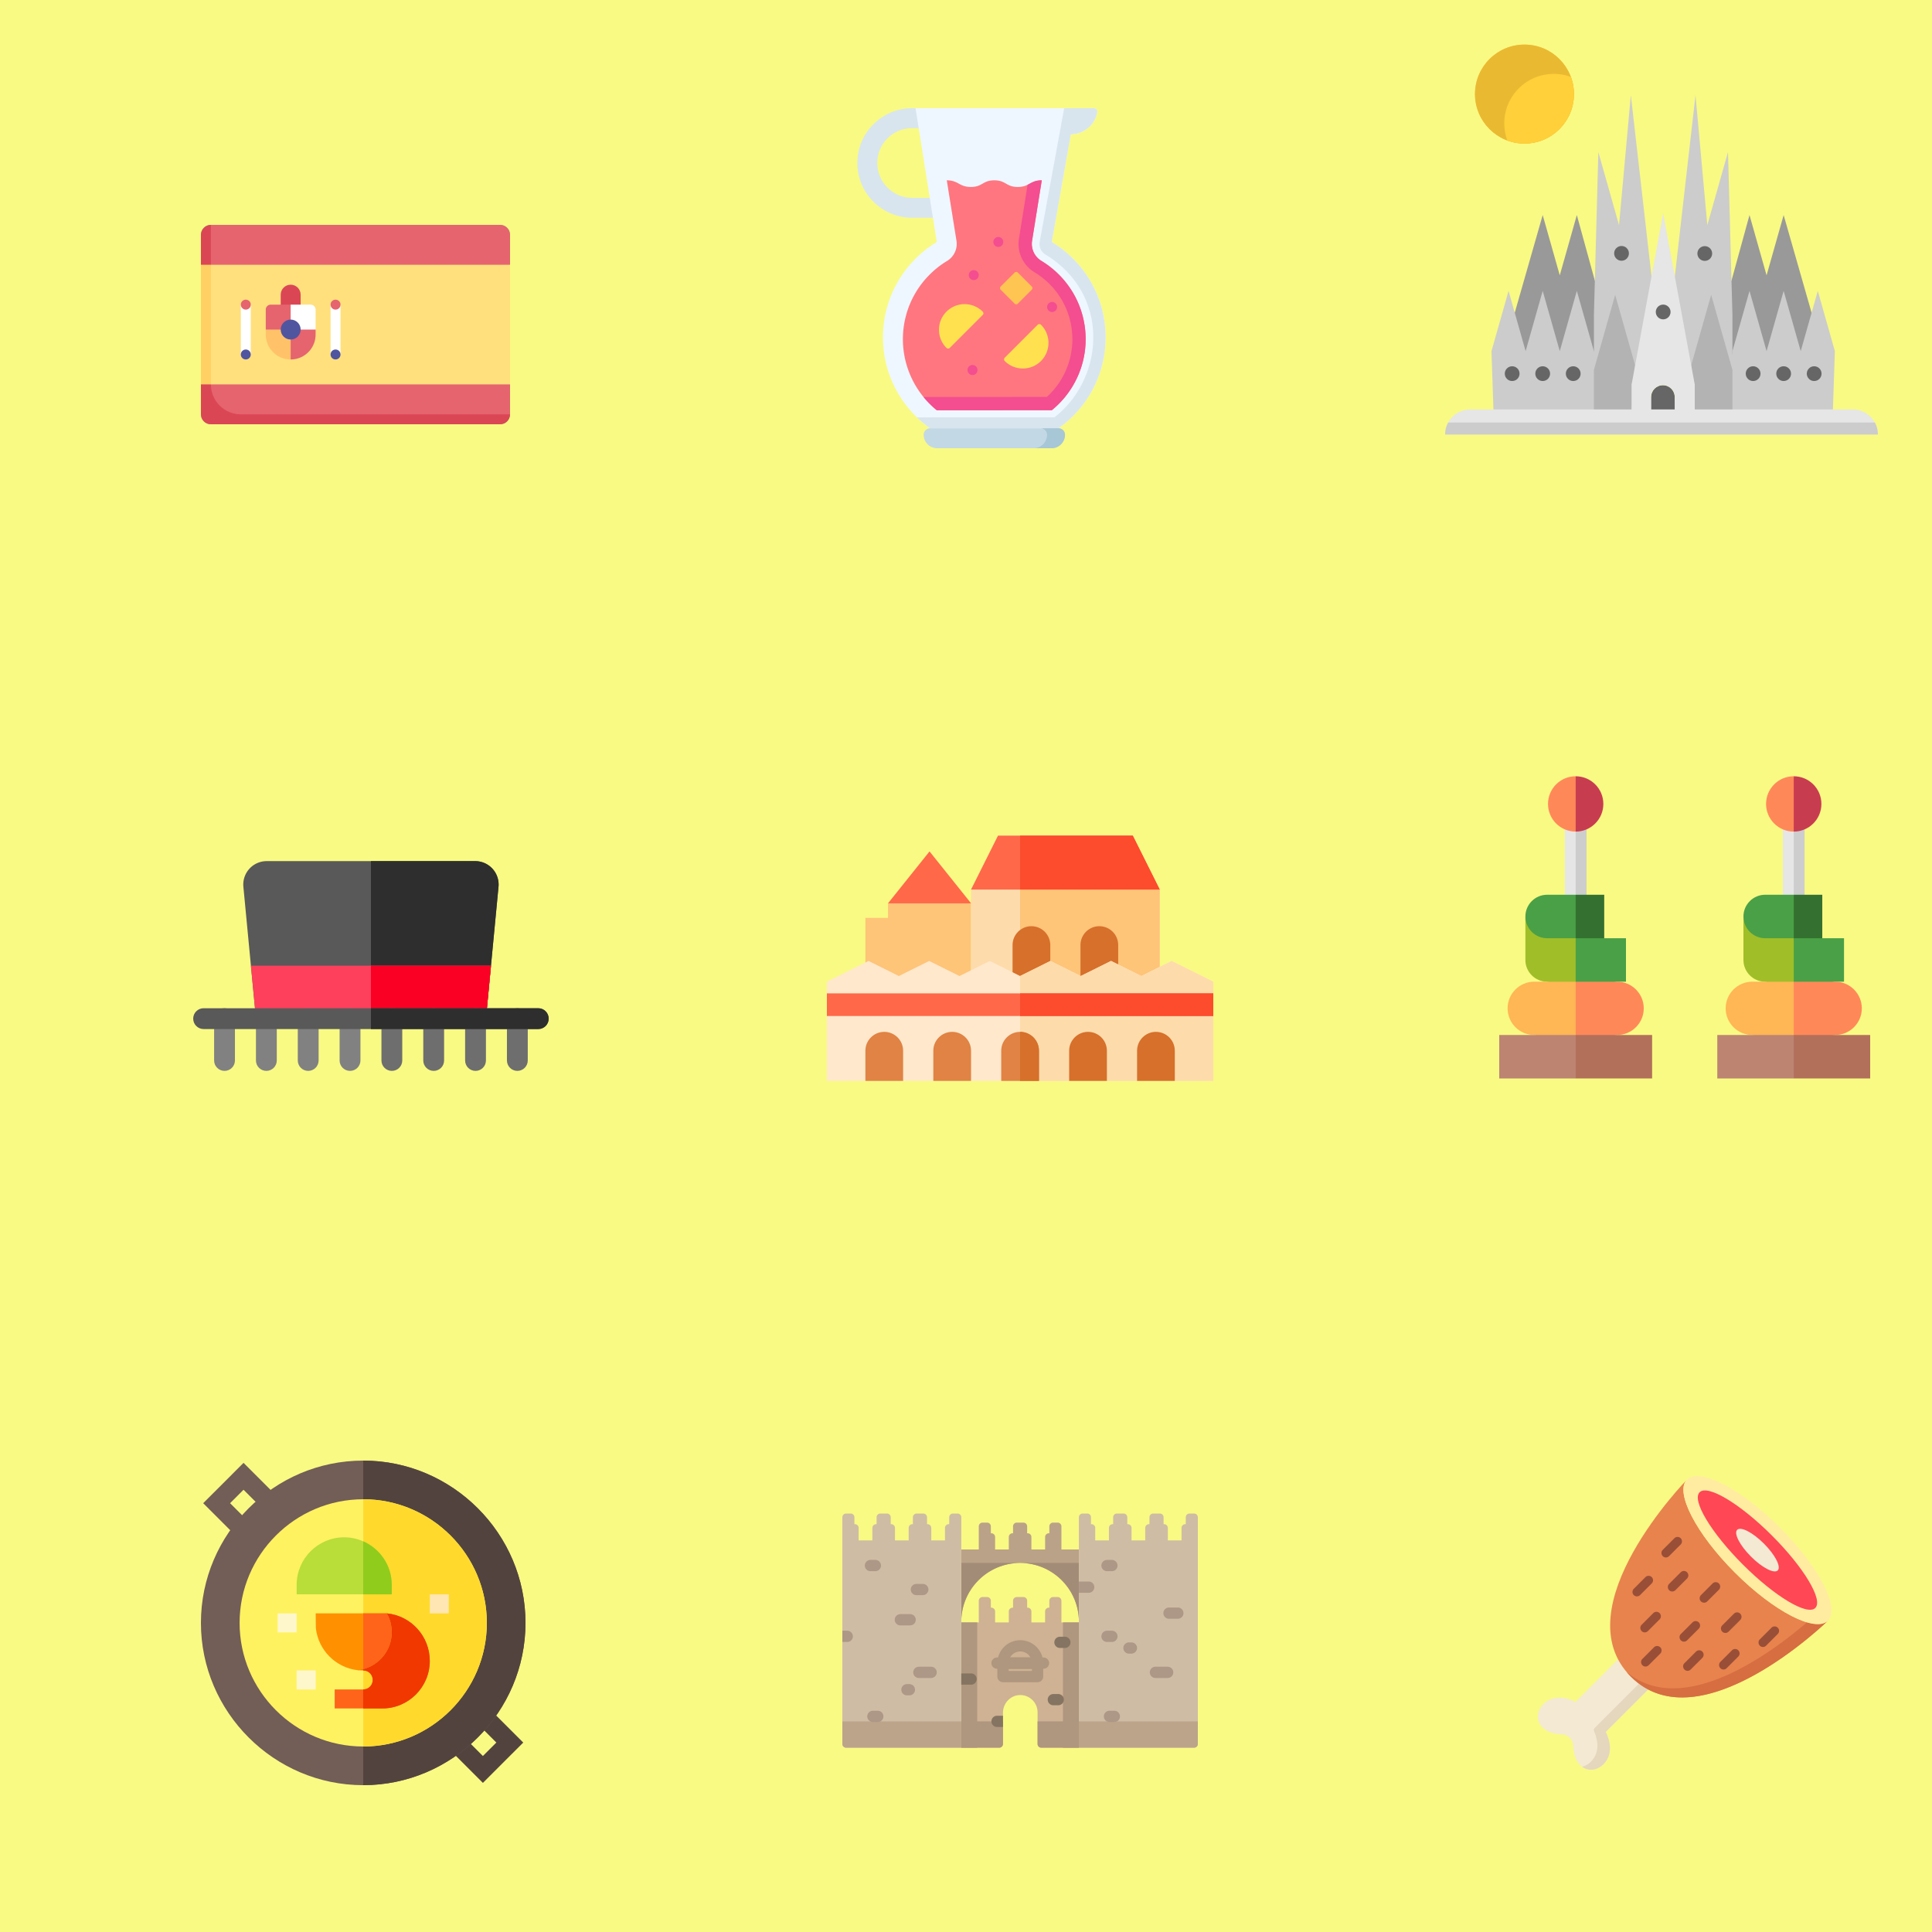 <svg version="1.1"
      xmlns="http://www.w3.org/2000/svg"
      xmlns:xlink="http://www.w3.org/1999/xlink"  id="snapshot-62871" width="250" height="250" viewBox="0 0 250 250"><desc>This image was made on Patterninja.com</desc><defs>
<!-- image 54116 -->
<g id="transformed-54116" data-image="54116" transform="translate(26, 22) rotate(0, 20, 20)"><g><svg version="1.1" width="40px" height="40px" viewBox="0 0 40 40"><g id="original-54116"><svg xmlns="http://www.w3.org/2000/svg" viewBox="0 0 512 512" xmlns:xlink="http://www.w3.org/1999/xlink" version="1.1" preserveAspectRatio="xMidYMid meet">
  <path d="M495.484 90.839H16.516L7.817 101v294.151c0 9.122 7.395 16.516 16.516 16.516H502l10-7.021v-297.29c0-9.123-7.395-16.517-16.516-16.517z" fill="rgba(149, 204, 129, 1)" stroke="none"/>
  <path d="M16.516 355.097V90.839C7.395 90.839 0 98.233 0 107.355v297.29c0 9.122 7.395 16.516 16.516 16.516h478.968c9.121 0 16.516-7.395 16.516-16.516H66.065c-27.365 0-49.549-22.183-49.549-49.548z" fill="rgba(125, 189, 128, 1)" stroke="none"/>
  <path d="M440.141 252.473L264.588 145.614a16.515 16.515 0 0 0-17.175 0L71.859 252.473c-2.643 1.609-2.643 5.446 0 7.054l175.553 106.859a16.515 16.515 0 0 0 17.175 0L440.14 259.527c2.644-1.609 2.644-5.445.001-7.054z" fill="rgba(255, 224, 125, 1)" stroke="none"/>
  <path d="M256 189.936c-24.565 0-45.998 13.407-57.382 33.302l-6.616 16.302a66.202 66.202 0 0 0-2.067 16.459c0 36.486 29.578 66.064 66.064 66.064 29.834 0 55.05-19.776 63.252-46.935l2.792-17.509c.013-.539.02-1.079.02-1.62.001-36.485-29.577-66.063-66.063-66.063z" fill="rgba(80, 85, 160, 1)" stroke="none"/>
  <path d="M192.002 239.541c45.894.372 89.785 12.681 127.25 35.589a65.88 65.88 0 0 0 2.792-17.509c-36.905-21.207-79.232-33.007-123.427-34.382a65.78 65.78 0 0 0-6.615 16.302z" fill="rgba(255, 255, 255, 1)" stroke="none"/>
</svg>
</g></svg></g></g>
<!-- /image 54116 -->

<!-- image 25432 -->
<g id="transformed-25432" data-image="25432" transform="translate(26, 22) rotate(0, 20, 20)"><g><svg version="1.1" width="40px" height="40px" viewBox="0 0 40 40"><g id="original-25432"><svg xmlns="http://www.w3.org/2000/svg" viewBox="0 0 512 512" xmlns:xlink="http://www.w3.org/1999/xlink" version="1.1" preserveAspectRatio="xMidYMid meet">
  <path d="M495.484 90.839H16.516l-8.849 16.516v291.129c0 9.122 7.395 16.516 16.516 16.516h471.301L512 404.645v-49.548L497 337V171l15-14.097v-49.548c0-9.122-7.395-16.516-16.516-16.516z" fill="rgba(229, 100, 110, 1)" stroke="none"/>
  <path d="M16.516 355.097V90.839C7.395 90.839 0 98.233 0 107.355v49.548L7.5 168.5V342L0 355.097v49.548c0 9.122 7.395 16.516 16.516 16.516h478.968c9.121 0 16.516-7.395 16.516-16.516H66.065c-27.365 0-49.549-22.183-49.549-49.548z" fill="rgba(219, 70, 85, 1)" stroke="none"/>
  <path d="M512 355.097H16.516L8.5 339.5V177l8.016-20.097H512z" fill="rgba(255, 224, 125, 1)" stroke="none"/>
  <path d="M148.645 189.935c-9.121 0-16.516 7.394-16.516 16.516v24.774h33.032v-24.774c0-9.121-7.394-16.516-16.516-16.516z" fill="rgba(219, 70, 85, 1)" stroke="none"/>
  <path d="M148.645 313.806l-41.29-49.548v-33.032a8.258 8.258 0 0 1 8.258-8.258h33.032l41.29 41.29v8.258c0 22.804-18.486 41.29-41.29 41.29z" fill="rgba(229, 100, 110, 1)" stroke="none"/>
  <path d="M66.065 222.968h16.516v82.581H66.065z" fill="rgba(255, 255, 255, 1)" stroke="none"/>
  <path d="M0 156.903h16.516v198.194H0z" fill="rgba(255, 208, 100, 1)" stroke="none"/>
  <circle cx="74.323" cy="222.968" r="8.258" fill="rgba(229, 100, 110, 1)" stroke="none"/>
  <circle cx="74.323" cy="305.548" r="8.258" fill="rgba(80, 85, 160, 1)" stroke="none"/>
  <path d="M214.71 222.968h16.516v82.581H214.71z" fill="rgba(255, 255, 255, 1)" stroke="none"/>
  <circle cx="222.968" cy="222.968" r="8.258" fill="rgba(229, 100, 110, 1)" stroke="none"/>
  <circle cx="222.968" cy="305.548" r="8.258" fill="rgba(80, 85, 160, 1)" stroke="none"/>
  <path d="M181.677 222.968h-33.032v41.29h41.29v-33.032a8.258 8.258 0 0 0-8.258-8.258z" fill="rgba(255, 255, 255, 1)" stroke="none"/>
  <path d="M107.355 264.258v8.258c0 22.804 18.486 41.29 41.29 41.29v-49.548z" fill="rgba(255, 194, 105, 1)" stroke="none"/>
  <circle cx="148.645" cy="264.258" r="16.516" fill="rgba(80, 85, 160, 1)" stroke="none"/>
</svg>
</g></svg></g></g>
<!-- /image 25432 -->

<!-- image 08574 -->
<g id="transformed-08574" data-image="08574" transform="translate(187, 3) rotate(0, 28, 28)"><g><svg version="1.1" width="56px" height="56px" viewBox="0 0 56 56"><g id="original-08574"><svg xmlns="http://www.w3.org/2000/svg" viewBox="0 0 439.48 439.48" xmlns:xlink="http://www.w3.org/1999/xlink" version="1.1" preserveAspectRatio="xMidYMid meet">
  <path d="M152.029 261.409l39.39 22.801 28.667 74-52.667 28-50-13.334-24.667-4-36.666-51.333 14.603-23.483 28.38-99.21 17.34 61.199 17.33-61.199z" fill="rgba(153, 153, 153, 1)" stroke="none"/>
  <path d="M343.759 194.85l28.39 99.219 11.937 38.98-57.657 22.494-50.343 2.667-21.334-66.667 36.047-30.134 18.29-66.559 17.34 61.199z" fill="rgba(153, 153, 153, 1)" stroke="none"/>
  <path d="M290.799 261.409l-3.55-130.51-21 74.161-12-132-21 184.059h-.01l-14.594 37.861-9.066-37.861-21-184.059-12 132-21-74.161-3.55 130.51-.95 34.73v55.91l21.007 28.161 49.272-29.116 34.728 27.782 35.663-26.827v-55.91z" fill="rgba(204, 204, 204, 1)" stroke="none"/>
  <path d="M378.439 271.85l-6.29 22.219-11.05 38.98-17.34-61.199-17.33 61.199-17.34-61.199-17.34 61.199v2.944l-66.997 56.217-73.673-59.161-17.34-61.199-17.33 61.199-17.34-61.199-17.34 61.199-11.04-38.989-6.29-22.21-17.34 61.199 2.03 60.591h344.66l2.02-60.591z" fill="rgba(204, 204, 204, 1)" stroke="none"/>
  <path d="M233.159 379.639v14h-24v-14c0-6.63 5.37-12 12-12s12 5.37 12 12z" fill="rgba(102, 102, 102, 1)" stroke="none"/>
  <path d="M192.939 347.44l-3.61 46.199h-38.25v-41.59l21.59-76.2z" fill="rgba(179, 179, 179, 1)" stroke="none"/>
  <path d="M291.749 352.049v41.59h-38.25l-3.61-46.199 20.27-71.591z" fill="rgba(179, 179, 179, 1)" stroke="none"/>
  <path d="M253.499 367.049v26.59h-20.34v-14c0-6.63-5.37-12-12-12s-12 5.37-12 12v14h-19.83v-26.59l3.61-19.61 16.64-90.32 11.83-64.22 11.83 64.22 16.65 90.32 3.61 19.61z" fill="rgba(230, 230, 230, 1)" stroke="none"/>
  <path d="M80.569 21.75c27.75 0 50.24 22.49 50.24 50.24s-22.49 50.25-50.24 50.25-50.25-22.5-50.25-50.25 22.5-50.24 50.25-50.24z" fill="rgba(255, 208, 57, 1)" stroke="none"/>
  <circle cx="263.669" cy="233.899" r="7.5" fill="rgba(102, 102, 102, 1)" stroke="none"/>
  <circle cx="179.129" cy="233.75" r="7.5" fill="rgba(102, 102, 102, 1)" stroke="none"/>
  <circle cx="68.069" cy="355.899" r="7.5" fill="rgba(102, 102, 102, 1)" stroke="none"/>
  <circle cx="99.069" cy="355.899" r="7.5" fill="rgba(102, 102, 102, 1)" stroke="none"/>
  <circle cx="130.069" cy="355.899" r="7.5" fill="rgba(102, 102, 102, 1)" stroke="none"/>
  <circle cx="312.759" cy="355.899" r="7.5" fill="rgba(102, 102, 102, 1)" stroke="none"/>
  <circle cx="343.759" cy="355.899" r="7.5" fill="rgba(102, 102, 102, 1)" stroke="none"/>
  <circle cx="374.759" cy="355.899" r="7.5" fill="rgba(102, 102, 102, 1)" stroke="none"/>
  <circle cx="221.414" cy="293.27" r="7.5" fill="rgba(102, 102, 102, 1)" stroke="none"/>
  <path d="M80.566 21.74c27.75 0 50.24 22.5 50.24 50.25s-22.49 50.25-50.24 50.25-50.25-22.5-50.25-50.25 22.5-50.25 50.25-50.25z" fill="rgba(234, 185, 50, 1)" stroke="none"/>
  <path d="M130.806 71.99c0 27.75-22.49 50.25-50.24 50.25-6.12 0-11.98-1.09-17.4-3.1a49.928 49.928 0 0 1-3.1-17.4c0-27.75 22.49-50.25 50.25-50.25 6.11 0 11.97 1.09 17.39 3.09a50.003 50.003 0 0 1 3.1 17.41z" fill="rgba(255, 208, 57, 1)" stroke="none"/>
  <g>
    <path d="M439.48 417.74H0c0-4.43 1.13-8.59 3.12-12.22 1.17-2.14 2.64-4.09 4.35-5.8a25.39 25.39 0 0 1 18.03-7.47h388.48c9.65 0 18.05 5.36 22.38 13.27a25.33 25.33 0 0 1 3.12 12.22z" fill="rgba(230, 230, 230, 1)" stroke="none"/>
    <path d="M439.48 417.74H0c0-4.43 1.13-8.59 3.12-12.22h433.24a25.33 25.33 0 0 1 3.12 12.22z" fill="rgba(204, 204, 204, 1)" stroke="none"/>
  </g>
</svg>
</g></svg></g></g>
<!-- /image 08574 -->

<!-- image 12063 -->
<g id="transformed-12063" data-image="12063" transform="translate(25, 102) rotate(0, 23, 23)"><g><svg version="1.1" width="46px" height="46px" viewBox="0 0 46 46"><g id="original-12063"><svg xmlns="http://www.w3.org/2000/svg" viewBox="0 0 512 512" xmlns:xlink="http://www.w3.org/1999/xlink" version="1.1" preserveAspectRatio="xMidYMid meet">
  <path d="M406.625 345.813h-301.25c-7.732 0-14.198-5.877-14.932-13.575L72.275 141.875a33.8 33.8 0 0 1 8.62-25.896 33.797 33.797 0 0 1 24.96-11.042h300.288a33.803 33.803 0 0 1 24.961 11.041 33.8 33.8 0 0 1 8.62 25.896l-18.167 190.362c-.735 7.699-7.2 13.577-14.932 13.577z" fill="rgba(89, 89, 89, 1)" stroke="none"/>
  <path d="M406.144 104.938H256v240.875h150.625c7.732 0 14.197-5.877 14.933-13.575l18.167-190.362a33.805 33.805 0 0 0-8.62-25.896 33.8 33.8 0 0 0-24.961-11.042z" fill="rgba(46, 46, 46, 1)" stroke="none"/>
  <path d="M83.125 255.563l7.318 76.675c.734 7.697 7.2 13.575 14.932 13.575h301.25c7.732 0 14.197-5.877 14.933-13.575l7.317-76.675z" fill="rgba(255, 64, 92, 1)" stroke="none"/>
  <path d="M256 345.813h150.625c7.732 0 14.197-5.877 14.933-13.575l7.317-76.675H256z" fill="rgba(249, 0, 36, 1)" stroke="none"/>
  <path d="M45.125 407.063c-8.284 0-15-6.716-15-15v-60.25c0-8.284 6.716-15 15-15s15 6.716 15 15v60.25c0 8.284-6.716 15-15 15z" fill="rgba(129, 129, 129, 1)" stroke="none"/>
  <path d="M466.875 407.063c-8.284 0-15-6.716-15-15v-60.25c0-8.284 6.716-15 15-15s15 6.716 15 15v60.25c0 8.284-6.716 15-15 15z" fill="rgba(110, 110, 110, 1)" stroke="none"/>
  <path d="M105.375 407.063c-8.284 0-15-6.716-15-15v-60.25c0-8.284 6.716-15 15-15s15 6.716 15 15v60.25c0 8.284-6.716 15-15 15z" fill="rgba(129, 129, 129, 1)" stroke="none"/>
  <path d="M165.625 407.063c-8.284 0-15-6.716-15-15v-60.25c0-8.284 6.716-15 15-15s15 6.716 15 15v60.25c0 8.284-6.716 15-15 15z" fill="rgba(129, 129, 129, 1)" stroke="none"/>
  <path d="M225.875 407.063c-8.284 0-15-6.716-15-15v-60.25c0-8.284 6.716-15 15-15s15 6.716 15 15v60.25c0 8.284-6.716 15-15 15z" fill="rgba(129, 129, 129, 1)" stroke="none"/>
  <path d="M286.125 407.063c-8.284 0-15-6.716-15-15v-60.25c0-8.284 6.716-15 15-15s15 6.716 15 15v60.25c0 8.284-6.716 15-15 15z" fill="rgba(110, 110, 110, 1)" stroke="none"/>
  <path d="M346.375 407.063c-8.284 0-15-6.716-15-15v-60.25c0-8.284 6.716-15 15-15s15 6.716 15 15v60.25c0 8.284-6.716 15-15 15z" fill="rgba(110, 110, 110, 1)" stroke="none"/>
  <path d="M406.625 407.063c-8.284 0-15-6.716-15-15v-60.25c0-8.284 6.716-15 15-15s15 6.716 15 15v60.25c0 8.284-6.716 15-15 15z" fill="rgba(110, 110, 110, 1)" stroke="none"/>
  <path d="M497 346.813H15c-8.284 0-15-6.716-15-15s6.716-15 15-15h482c8.284 0 15 6.716 15 15s-6.716 15-15 15z" fill="rgba(89, 89, 89, 1)" stroke="none"/>
  <path d="M497 316.813H256v30h241c8.284 0 15-6.716 15-15 0-8.285-6.716-15-15-15z" fill="rgba(46, 46, 46, 1)" stroke="none"/>
</svg>
</g></svg></g></g>
<!-- /image 12063 -->

<!-- image 61070 -->
<g id="transformed-61070" data-image="61070" transform="translate(194, 96) rotate(0, 24, 24)"><g><svg version="1.1" width="48px" height="48px" viewBox="0 0 48 48"><g id="original-61070"><svg xmlns="http://www.w3.org/2000/svg" viewBox="0 0 512 512" xmlns:xlink="http://www.w3.org/1999/xlink" version="1.1" preserveAspectRatio="xMidYMid meet">
  <path d="M90.513 115.638v105.958h15l10-48-10-57.958z" fill="rgba(230, 230, 230, 1)" stroke="none"/>
  <path d="M105.513 115.638h15v105.958h-15z" fill="rgba(205, 205, 205, 1)" stroke="none"/>
  <path d="M66.101 210.993c-16.568 0-30 13.432-30 30 0 5.856.608 18.233 1 30l68.413 6.345 10-36.345-10-30z" fill="rgba(74, 160, 70, 1)" stroke="none"/>
  <path d="M144.927 210.993h-39.413v66.345l39.413 3.655z" fill="rgba(52, 113, 49, 1)" stroke="none"/>
  <path d="M66.101 270.993c-16.568 0-30-13.432-30-30v60c0 16.568 13.432 30 30 30l39.413 10 10-35-10-35z" fill="rgba(160, 190, 40, 1)" stroke="none"/>
  <path d="M105.514 270.993v70l57.191-10h12.222v-60z" fill="rgba(74, 160, 70, 1)" stroke="none"/>
  <path d="M105.514 123.831c-21.093 0-38.192-17.099-38.192-38.192s17.099-38.192 38.192-38.192l10 38.192z" fill="rgba(255, 136, 89, 1)" stroke="none"/>
  <path d="M105.514 47.446c21.093 0 38.192 17.099 38.192 38.192s-17.099 38.192-38.192 38.192z" fill="rgba(200, 60, 80, 1)" stroke="none"/>
  <g>
    <path d="M48.323 330.993c-20.313 0-36.78 16.467-36.78 36.78 0 20.313 16.467 36.78 36.78 36.78l57.191 10 10-48.958-10-34.603H48.323z" fill="rgba(255, 182, 85, 1)" stroke="none"/>
    <path d="M162.705 330.993h-57.191v83.561l57.191-10c20.313 0 36.781-16.467 36.781-36.78-.001-20.314-16.468-36.781-36.781-36.781z" fill="rgba(255, 136, 89, 1)" stroke="none"/>
  </g>
  <g>
    <path d="M0 404.554v60h105.514l10-28.413-10-31.587z" fill="rgba(189, 132, 114, 1)" stroke="none"/>
    <path d="M105.514 404.554h105.514v60H105.514z" fill="rgba(178, 112, 91, 1)" stroke="none"/>
  </g>
  <g>
    <path d="M391.486 115.638v105.958h15l10-48-10-57.958z" fill="rgba(230, 230, 230, 1)" stroke="none"/>
    <path d="M406.486 115.638h15v105.958h-15z" fill="rgba(205, 205, 205, 1)" stroke="none"/>
    <path d="M367.074 210.993c-16.568 0-30 13.432-30 30 0 5.856.608 18.233 1 30l68.413 6.345 10-36.345-10-30z" fill="rgba(74, 160, 70, 1)" stroke="none"/>
    <path d="M445.899 210.993h-39.413v66.345l39.413 3.655z" fill="rgba(52, 113, 49, 1)" stroke="none"/>
    <path d="M367.073 270.993c-16.568 0-30-13.432-30-30v60c0 16.568 13.432 30 30 30l39.413 10 10-35-10-35z" fill="rgba(160, 190, 40, 1)" stroke="none"/>
    <path d="M406.486 270.993v70l57.191-10h12.222v-60z" fill="rgba(74, 160, 70, 1)" stroke="none"/>
    <path d="M406.486 123.831c-21.093 0-38.192-17.099-38.192-38.192s17.099-38.192 38.192-38.192l10 38.192z" fill="rgba(255, 136, 89, 1)" stroke="none"/>
    <path d="M406.486 47.446c21.093 0 38.192 17.099 38.192 38.192s-17.099 38.192-38.192 38.192z" fill="rgba(200, 60, 80, 1)" stroke="none"/>
    <g>
      <path d="M349.295 330.993c-20.313 0-36.78 16.467-36.78 36.78 0 20.313 16.467 36.78 36.78 36.78l57.191 10 10-48.958-10-34.603h-57.191z" fill="rgba(255, 182, 85, 1)" stroke="none"/>
      <path d="M463.677 330.993h-57.191v83.561l57.191-10c20.313 0 36.781-16.467 36.781-36.78 0-20.314-16.467-36.781-36.781-36.781z" fill="rgba(255, 136, 89, 1)" stroke="none"/>
    </g>
    <g>
      <path d="M300.973 404.554v60h105.513l10-28.413-10-31.587z" fill="rgba(189, 132, 114, 1)" stroke="none"/>
      <path d="M406.486 404.554H512v60H406.486z" fill="rgba(178, 112, 91, 1)" stroke="none"/>
    </g>
  </g>
</svg>
</g></svg></g></g>
<!-- /image 61070 -->

<!-- image 83911 -->
<g id="transformed-83911" data-image="83911" transform="translate(105, 14) rotate(0, 22, 22)"><g><svg version="1.1" width="44px" height="44px" viewBox="0 0 44 44"><g id="original-83911"><svg xmlns="http://www.w3.org/2000/svg" viewBox="0 0 512 512" xmlns:xlink="http://www.w3.org/1999/xlink" version="1.1" preserveAspectRatio="xMidYMid meet">
  <path d="M156.754 0h-5.144c-45.49 0-82.5 37.01-82.5 82.5s37.01 82.5 82.5 82.5h51.597l-4.81-30H151.61c-28.948 0-52.5-23.552-52.5-52.5S122.662 30 151.61 30h29.953z" fill="rgba(216, 229, 239, 1)" stroke="none"/>
  <path d="M442.889 345.02c0 56.55-28.01 106.57-70.92 136.92l-96.59 20.035-96.64-19.965a167.764 167.764 0 0 1-19.93-16.51c-31.51-30.47-51.1-73.19-51.1-120.48 0-60.89 32.48-114.19 81.04-143.53L156.749 0h268.65c3.02 0 5.35 2.69 4.89 5.67-2.88 18.98-20 33.55-39.73 33.55l-28.71 162.27c48.57 29.34 81.04 82.64 81.04 143.53z" fill="rgba(238, 247, 255, 1)" stroke="none"/>
  <path d="M442.889 345.02c0 56.55-28.01 106.57-70.92 136.92l-193.23.07a167.764 167.764 0 0 1-19.93-16.51l207.07-.06c36.22-27.93 58.51-73.53 58.51-120.42 0-51.56-26.28-97.01-72.11-124.7a18.5 18.5 0 0 1-8.63-19.17L380.549 0h44.85c3.02 0 5.35 2.69 4.89 5.67-2.88 18.98-20 33.55-39.73 33.55l-28.71 162.27c48.57 29.34 81.04 82.64 81.04 143.53z" fill="rgba(216, 229, 239, 1)" stroke="none"/>
  <path d="M412.889 347.84c0 41.56-18.9 80.88-50.98 106.92l-173.13.07a137.631 137.631 0 0 1-20.07-20.02c-19.8-24.3-31-54.97-31-86.97 0-24.13 6.33-47.85 18.3-68.6 11.63-20.18 28.32-37.21 48.26-49.26a30.002 30.002 0 0 0 14.11-30.42l-14.58-90.95c17.66 0 18.59 10 36.25 10s17.66-10 35.32-10 17.66 10 35.32 10c6.77 0 11.07-1.47 14.78-3.29 5.97-2.91 10.45-6.71 21.34-6.71l-14.59 90.95a30.002 30.002 0 0 0 14.11 30.42c19.94 12.05 36.63 29.08 48.26 49.26 11.97 20.75 18.3 44.47 18.3 68.6z" fill="rgba(255, 118, 128, 1)" stroke="none"/>
  <path d="M412.889 347.84c0 41.56-18.9 80.88-50.98 106.92l-173.13.07a137.631 137.631 0 0 1-20.07-20.02l185.79-.05c24.48-22.31 38.39-53.61 38.39-86.92 0-20.62-5.4-40.89-15.62-58.61-9.95-17.26-24.23-31.82-41.28-42.13-17.53-10.59-26.76-30.49-23.51-50.71l12.99-81.07c5.97-2.91 10.45-6.71 21.34-6.71l-14.59 90.95a30.002 30.002 0 0 0 14.11 30.42c19.94 12.05 36.63 29.08 48.26 49.26 11.97 20.75 18.3 44.47 18.3 68.6z" fill="rgba(244, 77, 144, 1)" stroke="none"/>
  <path d="M340.671 326.071c1.313-1.313 3.637-1.313 4.95 0 15.049 15.051 15.049 39.539 0 54.588-7.525 7.525-17.409 11.287-27.294 11.287-9.884 0-19.769-3.762-27.294-11.287a3.499 3.499 0 0 1 0-4.949z" fill="rgba(255, 225, 80, 1)" stroke="none"/>
  <path d="M203.314 306.353c7.29-7.291 16.983-11.307 27.294-11.307 10.31 0 20.003 4.016 27.294 11.307a3.499 3.499 0 0 1 0 4.949l-49.638 49.638c-.684.684-1.579 1.025-2.475 1.025s-1.791-.342-2.475-1.025c-15.05-15.05-15.05-39.538 0-54.587z" fill="rgba(255, 225, 80, 1)" stroke="none"/>
  <path d="M305.869 247.573a3.5 3.5 0 0 1 4.95 0l20.873 20.872a3.503 3.503 0 0 1 0 4.95l-20.873 20.873a3.503 3.503 0 0 1-4.95 0l-20.872-20.873a3.499 3.499 0 0 1 0-4.949z" fill="rgba(255, 197, 82, 1)" stroke="none"/>
  <path d="M250.028 394.181a7.503 7.503 0 1 1-15.004 0c0-4.145 3.359-7.505 7.502-7.505s7.502 3.36 7.502 7.505z" fill="rgba(244, 77, 144, 1)" stroke="none"/>
  <path d="M362.373 291.797c4.143 0 7.502 3.36 7.502 7.505a7.503 7.503 0 1 1-15.004 0 7.504 7.504 0 0 1 7.502-7.505z" fill="rgba(244, 77, 144, 1)" stroke="none"/>
  <ellipse cx="244.373" cy="251.361" rx="7.502" ry="7.505" fill="rgba(244, 77, 144, 1)" stroke="none"/>
  <path d="M273.871 201.426c0-4.145 3.359-7.505 7.502-7.505s7.502 3.36 7.502 7.505-3.359 7.505-7.502 7.505-7.502-3.36-7.502-7.505z" fill="rgba(244, 77, 144, 1)" stroke="none"/>
  <path d="M381.779 491.75c0 11.19-9.08 20.25-20.29 20.25h-172.22c-5.61 0-10.68-2.26-14.35-5.93a20.17 20.17 0 0 1-5.94-14.32c0-5.38 4.37-9.74 9.76-9.74h193.28c2.7 0 5.14 1.09 6.9 2.85a9.686 9.686 0 0 1 2.86 6.89z" fill="rgba(195, 216, 229, 1)" stroke="none"/>
  <path d="M378.919 484.86a9.686 9.686 0 0 1 2.86 6.89c0 11.19-9.08 20.25-20.29 20.25h-27c11.21 0 20.29-9.06 20.29-20.25 0-2.69-1.09-5.13-2.86-6.89a9.725 9.725 0 0 0-6.9-2.85h27c2.7 0 5.14 1.09 6.9 2.85z" fill="rgba(167, 198, 214, 1)" stroke="none"/>
</svg>
</g></svg></g></g>
<!-- /image 83911 -->

<!-- image 92424 -->
<g id="transformed-92424" data-image="92424" transform="translate(26, 189) rotate(0, 21, 21)"><g><svg version="1.1" width="42px" height="42px" viewBox="0 0 42 42"><g id="original-92424"><svg xmlns="http://www.w3.org/2000/svg" viewBox="0 0 512 512" xmlns:xlink="http://www.w3.org/1999/xlink" version="1.1" preserveAspectRatio="xMidYMid meet">
  <path d="M55.8 119.433L3.578 67.211l31.817-31.816L67.211 3.578 119.433 55.8 98.222 77.011 67.211 46 46 67.211l31.011 31.011z" fill="rgba(114, 93, 87, 1)" stroke="none"/>
  <path d="M444.789 508.422L392.567 456.2l21.211-21.211L444.789 466 466 444.789l-31.011-31.011 21.211-21.211 52.222 52.222-31.817 31.816z" fill="rgba(83, 67, 63, 1)" stroke="none"/>
  <path d="M256 0C115.3 0 0 115.3 0 256s115.3 256 256 256 256-115.3 256-256S396.7 0 256 0z" fill="rgba(114, 93, 87, 1)" stroke="none"/>
  <path d="M512 256c0 140.7-115.3 256-256 256V0c140.7 0 256 115.3 256 256z" fill="rgba(83, 67, 63, 1)" stroke="none"/>
  <path d="M256 61C148.599 61 61 148.599 61 256s87.599 195 195 195 195-87.599 195-195S363.401 61 256 61z" fill="rgba(255, 242, 97, 1)" stroke="none"/>
  <path d="M451 256c0 107.401-87.599 195-195 195V61c107.401 0 195 87.599 195 195z" fill="rgba(255, 218, 45, 1)" stroke="none"/>
  <path d="M361 211h30v30h-30z" fill="rgba(255, 230, 179, 1)" stroke="none"/>
  <path d="M121 241h30v30h-30z" fill="rgba(255, 247, 204, 1)" stroke="none"/>
  <path d="M151 331h30v30h-30z" fill="rgba(255, 247, 204, 1)" stroke="none"/>
  <path d="M256 127.357c-9.203-4.039-19.323-6.357-30-6.357-41.353 0-75 33.647-75 75v15h150v-15c0-30.676-18.56-57.036-45-68.643z" fill="rgba(185, 221, 57, 1)" stroke="none"/>
  <path d="M301 196c0-30.676-18.56-57.036-45-68.643V211h45z" fill="rgba(144, 204, 28, 1)" stroke="none"/>
  <path d="M293.2 241L256 314.229l-8.401 16.47c2.701 0 5.7.3 8.401.3 8.401 0 15 6.599 15 15s-6.599 15-15 15h-45v30h75c41.4 0 75-33.6 75-75C361 277 331.3 244.6 293.2 241z" fill="rgba(255, 100, 26, 1)" stroke="none"/>
  <path d="M361 316c0-39-29.7-71.4-67.8-75L256 314.229V331c8.401 0 15 6.599 15 15s-6.599 15-15 15v30h30c41.4 0 75-33.6 75-75z" fill="rgba(240, 56, 0, 1)" stroke="none"/>
  <path d="M293.2 241H181s.3 20.7.3 23.401c3.9 34.799 31.5 62.399 66.299 66.299 2.888-.317 5.651-1.02 8.401-1.74 25.823-6.749 45-30.306 45-57.96 0-10.8-2.701-21.301-7.8-30z" fill="rgba(255, 145, 0, 1)" stroke="none"/>
  <path d="M301 271c0-10.8-2.701-21.301-7.8-30H256v87.96c25.823-6.749 45-30.306 45-57.96z" fill="rgba(255, 100, 26, 1)" stroke="none"/>
</svg>
</g></svg></g></g>
<!-- /image 92424 -->

<!-- image 04845 -->
<g id="transformed-04845" data-image="04845" transform="translate(107, 99) rotate(0, 25, 25)"><g><svg version="1.1" width="50px" height="50px" viewBox="0 0 50 50"><g id="original-04845"><svg xmlns="http://www.w3.org/2000/svg" viewBox="0 0 512 512" xmlns:xlink="http://www.w3.org/1999/xlink" version="1.1" preserveAspectRatio="xMidYMid meet">
  <path d="M136 114.488l-55 68.75V202.5H51v81.84h140V183.238z" fill="rgba(254, 196, 120, 1)" stroke="none"/>
  <path d="M441 291.654l-250-10.456V164.959L226.729 93.5h178.542L441 164.959z" fill="rgba(254, 219, 171, 1)" stroke="none"/>
  <path d="M405.271 93.5H256v190.417l185 7.737V164.959z" fill="rgba(254, 196, 120, 1)" stroke="none"/>
  <path d="M296 288.5h-50v-50c0-13.785 11.215-25 25-25s25 11.215 25 25v50z" fill="rgba(214, 112, 43, 1)" stroke="none"/>
  <path d="M386 288.5h-50v-50c0-13.785 11.215-25 25-25s25 11.215 25 25v50z" fill="rgba(214, 112, 43, 1)" stroke="none"/>
  <path d="M226.729 93.5L191 164.959h250L405.271 93.5z" fill="rgba(255, 104, 73, 1)" stroke="none"/>
  <path d="M256 164.959h185L405.271 93.5H256z" fill="rgba(253, 75, 45, 1)" stroke="none"/>
  <path d="M512 418.5H0V287.005l55.173-27.468 40.172 19.999 40.168-20 40.168 20 40.167-20 40.166 20 40.161-20 40.165 20 40.167-20 40.166 20 40.164-20L512 287.006V418.5z" fill="rgba(255, 232, 204, 1)" stroke="none"/>
  <path d="M456.837 259.536l-40.164 20-40.166-20-40.167 20-40.165-20-40.161 20-.014-.007V418.5h256V287.006z" fill="rgba(254, 219, 171, 1)" stroke="none"/>
  <path d="M281 418.5h-50v-40c0-13.785 11.215-25 25-25s25 11.215 25 25v40z" fill="rgba(224, 131, 68, 1)" stroke="none"/>
  <path d="M461 418.5h-50v-40c0-13.785 11.215-25 25-25s25 11.215 25 25v40z" fill="rgba(214, 112, 43, 1)" stroke="none"/>
  <path d="M371 418.5h-50v-40c0-13.785 11.215-25 25-25s25 11.215 25 25v40z" fill="rgba(214, 112, 43, 1)" stroke="none"/>
  <path d="M191 418.5h-50v-40c0-13.785 11.215-25 25-25s25 11.215 25 25v40z" fill="rgba(224, 131, 68, 1)" stroke="none"/>
  <path d="M101 418.5H51v-40c0-13.785 11.215-25 25-25s25 11.215 25 25v40z" fill="rgba(224, 131, 68, 1)" stroke="none"/>
  <path d="M0 302.5h512v30H0z" fill="rgba(255, 104, 73, 1)" stroke="none"/>
  <path d="M256 353.5v65h25v-40c0-13.785-11.215-25-25-25z" fill="rgba(214, 112, 43, 1)" stroke="none"/>
  <path d="M256 302.5h256v30H256z" fill="rgba(253, 75, 45, 1)" stroke="none"/>
  <path d="M81 183.238h110l-55-68.75z" fill="rgba(255, 104, 73, 1)" stroke="none"/>
</svg>
</g></svg></g></g>
<!-- /image 04845 -->

<!-- image 79411 -->
<g id="transformed-79411" data-image="79411" transform="translate(199, 191) rotate(0, 19, 19)"><g><svg version="1.1" width="38px" height="38px" viewBox="0 0 38 38"><g id="original-79411"><svg xmlns="http://www.w3.org/2000/svg" viewBox="0 0 512 512" xmlns:xlink="http://www.w3.org/1999/xlink" version="1.1" preserveAspectRatio="xMidYMid meet">
  <path d="M118.303 446.175l74.032-74.032c-10.57-5.544-20.663-12.906-30.118-22.361s-16.816-19.548-22.361-30.118l-74.032 74.032s-32.404-18.238-55.17 2.902C-9.358 415.183-2.513 448.687 42.6 450.52c10.236.416 18.464 8.644 18.88 18.88 1.833 45.112 35.337 51.958 53.921 31.945 21.139-22.766 2.902-55.17 2.902-55.17z" fill="rgba(244, 233, 211, 1)" stroke="none"/>
  <path d="M115.401 501.345c21.139-22.766 2.902-55.169 2.902-55.169l74.032-74.032c-5.502-2.886-10.871-6.277-16.091-10.186L99.082 439.12a5.155 5.155 0 0 0-1.07 5.755c3.911 8.672 12.73 33.532-4.446 52.029-4.777 5.144-10.539 8.508-16.496 9.909 11.73 8.713 27.543 6.149 38.331-5.468z" fill="rgba(229, 214, 190, 1)" stroke="none"/>
  <path d="M343.648 168.352C275.75 100.454 238.285 27.834 259.968 6.151c0 0-218.033 223.348-97.75 343.631s343.631-97.751 343.631-97.751c-21.683 21.684-94.303-15.781-162.201-83.679z" fill="rgba(232, 131, 77, 1)" stroke="none"/>
  <path d="M469.164 255.031c-56.615 48.829-215.65 170.027-314.536 86.497a134 134 0 0 0 7.589 8.255c120.283 120.283 343.631-97.751 343.631-97.751-7.239 7.239-20.161 7.877-36.684 2.999z" fill="rgba(214, 110, 65, 1)" stroke="none"/>
  <ellipse cx="382.908" cy="129.092" rx="55.522" ry="173.864" transform="rotate(-45 382.914 129.17)" fill="rgba(255, 236, 161, 1)" stroke="none"/>
  <ellipse cx="382.908" cy="129.092" rx="35.811" ry="142.641" transform="rotate(-45 382.914 129.17)" fill="rgba(255, 71, 85, 1)" stroke="none"/>
  <ellipse cx="382.908" cy="129.092" rx="15.975" ry="50.024" transform="rotate(-45 382.914 129.17)" fill="rgba(244, 233, 211, 1)" stroke="none"/>
  <path d="M234.276 201.279a7.72 7.72 0 0 0 5.475-2.268l20.38-20.38a7.743 7.743 0 0 0-10.95-10.949l-20.38 20.38c-4.769 4.77-1.296 13.217 5.475 13.217z" fill="rgba(153, 78, 55, 1)" stroke="none"/>
  <path d="M223.174 141.94a7.72 7.72 0 0 0 5.475-2.268l20.38-20.38a7.743 7.743 0 0 0-10.95-10.949l-20.38 20.38c-4.769 4.77-1.296 13.217 5.475 13.217z" fill="rgba(153, 78, 55, 1)" stroke="none"/>
  <path d="M198.536 176.221a7.743 7.743 0 0 0-10.95 0l-20.38 20.38c-2.818 2.818-3.006 7.474-.411 10.504 2.895 3.382 8.212 3.593 11.361.444l20.38-20.38a7.742 7.742 0 0 0 0-10.948z" fill="rgba(153, 78, 55, 1)" stroke="none"/>
  <path d="M295.272 218.543l20.38-20.38a7.743 7.743 0 0 0-10.95-10.949l-20.38 20.38c-2.819 2.819-3.006 7.474-.411 10.504 2.895 3.382 8.212 3.593 11.361.445z" fill="rgba(153, 78, 55, 1)" stroke="none"/>
  <path d="M254.688 288.728a7.72 7.72 0 0 0 5.475-2.268l20.379-20.38a7.742 7.742 0 0 0-.001-10.949 7.742 7.742 0 0 0-10.949 0l-20.379 20.38c-4.768 4.77-1.295 13.217 5.475 13.217z" fill="rgba(153, 78, 55, 1)" stroke="none"/>
  <path d="M187.632 332.109a7.72 7.72 0 0 0 5.475-2.268l20.38-20.38a7.743 7.743 0 0 0-10.95-10.949l-20.38 20.38c-4.769 4.77-1.296 13.217 5.475 13.217z" fill="rgba(153, 78, 55, 1)" stroke="none"/>
  <path d="M260.922 339.589a7.72 7.72 0 0 0 5.475-2.268l20.38-20.38a7.743 7.743 0 0 0-10.95-10.949l-20.38 20.38c-4.769 4.77-1.296 13.217 5.475 13.217z" fill="rgba(153, 78, 55, 1)" stroke="none"/>
  <path d="M186.341 272.558a7.72 7.72 0 0 0 5.475-2.268l20.379-20.38a7.742 7.742 0 1 0-10.95-10.948l-20.379 20.379c-4.769 4.77-1.296 13.217 5.475 13.217z" fill="rgba(153, 78, 55, 1)" stroke="none"/>
  <path d="M352.798 239.971a7.744 7.744 0 0 0-10.95 0l-20.38 20.38c-2.818 2.818-3.006 7.474-.411 10.504 2.895 3.382 8.212 3.592 11.361.444l20.38-20.38a7.74 7.74 0 0 0 0-10.948z" fill="rgba(153, 78, 55, 1)" stroke="none"/>
  <path d="M392.394 298.022a7.72 7.72 0 0 0 5.475-2.268l20.379-20.38a7.742 7.742 0 0 0-.001-10.949 7.742 7.742 0 0 0-10.949 0l-20.379 20.38c-4.768 4.769-1.296 13.217 5.475 13.217z" fill="rgba(153, 78, 55, 1)" stroke="none"/>
  <path d="M323.638 337.298a7.72 7.72 0 0 0 5.475-2.268l20.38-20.38a7.743 7.743 0 0 0-10.949-10.949l-20.38 20.38c-4.77 4.77-1.297 13.217 5.474 13.217z" fill="rgba(153, 78, 55, 1)" stroke="none"/>
</svg>
</g></svg></g></g>
<!-- /image 79411 -->

<!-- image 00379 -->
<g id="transformed-00379" data-image="00379" transform="translate(109, 188) rotate(0, 23, 23)"><g><svg version="1.1" width="46px" height="46px" viewBox="0 0 46 46"><g id="original-00379"><svg xmlns="http://www.w3.org/2000/svg" viewBox="0 0 512 512" xmlns:xlink="http://www.w3.org/1999/xlink" version="1.1" preserveAspectRatio="xMidYMid meet">
  <path d="M315.507 244.18v-31.131a5.396 5.396 0 0 0-5.395-5.395h-6.593a5.395 5.395 0 0 0-5.395 5.395v9.933h-.706a5.396 5.396 0 0 0-5.395 5.395v15.803h-19.746v-15.803a5.395 5.395 0 0 0-5.395-5.395h-.706v-9.933a5.396 5.396 0 0 0-5.395-5.395h-9.548a5.395 5.395 0 0 0-5.395 5.395v9.933h-.706a5.395 5.395 0 0 0-5.395 5.395v15.803H219.99v-15.803a5.395 5.395 0 0 0-5.395-5.395h-.706v-9.933a5.396 5.396 0 0 0-5.395-5.395H201.9a5.396 5.396 0 0 0-5.395 5.395v31.131H171.29v180.438h54.657a5.396 5.396 0 0 0 5.395-5.395V374.33c0-13.511 10.505-25.017 24.008-25.497 14.175-.504 25.825 10.838 25.825 24.9v45.491a5.395 5.395 0 0 0 5.395 5.395h54.153V244.18h-25.216z" fill="rgba(206, 178, 147, 1)" stroke="none"/>
  <path d="M340.72 139.137V243.29c0-46.796-37.926-84.721-84.711-84.721-23.392 0-44.572 9.485-59.905 24.816-15.332 15.332-24.816 36.501-24.816 59.905V139.137h25.215v-33.276a5.396 5.396 0 0 1 5.395-5.395h6.592a5.396 5.396 0 0 1 5.395 5.395v9.937h.713a5.396 5.396 0 0 1 5.395 5.395v17.944h19.745v-17.944a5.396 5.396 0 0 1 5.395-5.395h.701v-9.937a5.396 5.396 0 0 1 5.395-5.395h9.549a5.396 5.396 0 0 1 5.395 5.395v9.937h.713a5.395 5.395 0 0 1 5.395 5.395v17.944h19.745v-17.944a5.396 5.396 0 0 1 5.395-5.395h.701v-9.937a5.396 5.396 0 0 1 5.395-5.395h6.592a5.396 5.396 0 0 1 5.395 5.395v33.276h25.216z" fill="rgba(186, 162, 136, 1)" stroke="none"/>
  <path d="M340.72 158.526v84.764c0-46.796-37.926-84.721-84.711-84.721-23.392 0-44.572 9.485-59.905 24.816-15.332 15.332-24.816 36.501-24.816 59.905v-84.764H340.72z" fill="rgba(163, 140, 119, 1)" stroke="none"/>
  <path d="M511.997 92.771v326.455a5.396 5.396 0 0 1-5.395 5.395H340.709V92.771a5.396 5.396 0 0 1 5.395-5.395h6.592a5.395 5.395 0 0 1 5.395 5.395v9.937h.712a5.395 5.395 0 0 1 5.395 5.395v17.944h19.745v-17.944a5.396 5.396 0 0 1 5.395-5.395h.701v-9.937a5.396 5.396 0 0 1 5.395-5.395h9.549a5.395 5.395 0 0 1 5.395 5.395v9.937h.712a5.395 5.395 0 0 1 5.395 5.395v17.944h19.745v-17.944a5.396 5.396 0 0 1 5.395-5.395h.701v-9.937a5.396 5.396 0 0 1 5.395-5.395h9.549a5.396 5.396 0 0 1 5.395 5.395v9.937h.713a5.396 5.396 0 0 1 5.395 5.395v17.944h19.745v-17.944a5.396 5.396 0 0 1 5.395-5.395h.701v-9.937a5.396 5.396 0 0 1 5.395-5.395h6.592a5.395 5.395 0 0 1 5.396 5.395z" fill="rgba(207, 188, 164, 1)" stroke="none"/>
  <path d="M340.71 424.619h165.895a5.395 5.395 0 0 0 5.395-5.395v-32.506H340.71v37.901z" fill="rgba(188, 164, 138, 1)" stroke="none"/>
  <path d="M231.341 386.717h-60.05v37.901h54.655a5.396 5.396 0 0 0 5.395-5.395v-32.506z" fill="rgba(175, 150, 126, 1)" stroke="none"/>
  <path d="M281.174 386.717v32.506a5.395 5.395 0 0 0 5.395 5.395h54.141v-37.901h-59.536z" fill="rgba(175, 150, 126, 1)" stroke="none"/>
  <path d="M317.764 244.181h22.951v180.443h-22.951z" fill="rgba(175, 150, 126, 1)" stroke="none"/>
  <path d="M171.29 244.181h22.951v180.443H171.29z" fill="rgba(175, 150, 126, 1)" stroke="none"/>
  <path d="M281.174 310.936h-49.832a8.093 8.093 0 0 1-8.093-8.093c0-18.201 14.807-33.009 33.008-33.009s33.008 14.807 33.008 33.009a8.091 8.091 0 0 1-8.091 8.093zm-39.664-16.185h29.494c-2.865-5.201-8.402-8.732-14.747-8.732-6.345 0-11.881 3.531-14.747 8.732z" fill="rgba(175, 150, 126, 1)" stroke="none"/>
  <path d="M281.174 330.263h-49.832a8.093 8.093 0 0 1-8.093-8.093v-19.327a8.093 8.093 0 0 1 8.093-8.093h49.832a8.093 8.093 0 0 1 8.093 8.093v19.327a8.094 8.094 0 0 1-8.093 8.093zm-41.741-16.184h33.648v-3.143h-33.648v3.143z" fill="rgba(175, 150, 126, 1)" stroke="none"/>
  <path d="M289.705 310.936h-66.896a8.093 8.093 0 0 1 0-16.186h66.896a8.093 8.093 0 0 1 0 16.186z" fill="rgba(175, 150, 126, 1)" stroke="none"/>
  <g>
    <path d="M468.545 324.229h-17.644a8.093 8.093 0 0 1 0-16.186h17.644a8.093 8.093 0 0 1 0 16.186z" fill="rgba(173, 151, 134, 1)" stroke="none"/>
    <path d="M388.239 170.395h-7.057a8.093 8.093 0 0 1 0-16.186h7.057a8.093 8.093 0 0 1 0 16.186z" fill="rgba(173, 151, 134, 1)" stroke="none"/>
    <path d="M416.332 289.153h-3.529a8.093 8.093 0 0 1 0-16.186h3.529a8.093 8.093 0 0 1 0 16.186z" fill="rgba(173, 151, 134, 1)" stroke="none"/>
    <path d="M388.239 272.359h-7.057a8.093 8.093 0 0 1 0-16.186h7.057a8.093 8.093 0 0 1 0 16.186z" fill="rgba(173, 151, 134, 1)" stroke="none"/>
    <path d="M483.203 238.951h-12.735a8.093 8.093 0 0 1 0-16.186h12.735a8.093 8.093 0 0 1 0 16.186z" fill="rgba(173, 151, 134, 1)" stroke="none"/>
    <path d="M362.914 193.417a8.089 8.089 0 0 1-8.093 8.093h-14.113v-16.184h14.113a8.08 8.08 0 0 1 8.093 8.091z" fill="rgba(173, 151, 134, 1)" stroke="none"/>
    <path d="M391.769 387.636h-7.058a8.093 8.093 0 0 1 0-16.186h7.058a8.093 8.093 0 0 1 0 16.186z" fill="rgba(173, 151, 134, 1)" stroke="none"/>
  </g>
  <g>
    <path d="M310.942 363.533h-7.058a8.093 8.093 0 0 1 0-16.186h7.058a8.093 8.093 0 0 1 0 16.186z" fill="rgba(134, 116, 98, 1)" stroke="none"/>
    <path d="M320.457 280.991h-7.058a8.093 8.093 0 0 1 0-16.186h7.058a8.093 8.093 0 0 1 0 16.186z" fill="rgba(134, 116, 98, 1)" stroke="none"/>
    <path d="M185.407 333.861h-14.116a8.093 8.093 0 0 1 0-16.186h14.116a8.093 8.093 0 0 1 0 16.186z" fill="rgba(134, 116, 98, 1)" stroke="none"/>
    <path d="M231.344 394.669c-.474.097-.971.14-1.479.14h-7.056a8.096 8.096 0 0 1-8.093-8.093 8.096 8.096 0 0 1 8.093-8.093h7.056c.507 0 1.003.043 1.479.14v15.906z" fill="rgba(134, 116, 98, 1)" stroke="none"/>
  </g>
  <path d="M171.288 92.771v331.85H5.395A5.396 5.396 0 0 1 0 419.226V92.771a5.396 5.396 0 0 1 5.395-5.395h6.592a5.396 5.396 0 0 1 5.395 5.395v9.937h.713a5.396 5.396 0 0 1 5.395 5.395v17.944h19.745v-17.944a5.396 5.396 0 0 1 5.395-5.395h.701v-9.937a5.396 5.396 0 0 1 5.395-5.395h9.549a5.396 5.396 0 0 1 5.395 5.395v9.937h.712a5.396 5.396 0 0 1 5.395 5.395v17.944h19.745v-17.944a5.396 5.396 0 0 1 5.395-5.395h.701v-9.937a5.396 5.396 0 0 1 5.395-5.395h9.549a5.396 5.396 0 0 1 5.395 5.395v9.937h.712a5.396 5.396 0 0 1 5.395 5.395v17.944h19.745v-17.944a5.396 5.396 0 0 1 5.395-5.395h.701v-9.937a5.396 5.396 0 0 1 5.395-5.395h6.592a5.395 5.395 0 0 1 5.396 5.395z" fill="rgba(207, 188, 164, 1)" stroke="none"/>
  <path d="M5.395 424.619H171.29v-37.901H0v32.506a5.396 5.396 0 0 0 5.395 5.395z" fill="rgba(188, 164, 138, 1)" stroke="none"/>
  <g>
    <path d="M127.835 324.229H110.19a8.093 8.093 0 0 1 0-16.186h17.645a8.093 8.093 0 0 1 0 16.186z" fill="rgba(173, 151, 134, 1)" stroke="none"/>
    <path d="M47.529 170.395h-7.057a8.093 8.093 0 0 1 0-16.186h7.057a8.093 8.093 0 0 1 0 16.186z" fill="rgba(173, 151, 134, 1)" stroke="none"/>
    <path d="M96.568 349.234H93.04a8.093 8.093 0 0 1 0-16.186h3.529a8.093 8.093 0 1 1-.001 16.186z" fill="rgba(173, 151, 134, 1)" stroke="none"/>
    <path d="M15.149 264.264a8.09 8.09 0 0 1-8.093 8.093H0v-16.184h7.056c4.467-.002 8.093 3.624 8.093 8.091z" fill="rgba(173, 151, 134, 1)" stroke="none"/>
    <path d="M115.876 204.923h-9.216a8.093 8.093 0 0 1 0-16.186h9.216a8.093 8.093 0 0 1 0 16.186z" fill="rgba(173, 151, 134, 1)" stroke="none"/>
    <path d="M97.648 248.47H83.532a8.093 8.093 0 0 1 0-16.186h14.116a8.093 8.093 0 0 1 0 16.186z" fill="rgba(173, 151, 134, 1)" stroke="none"/>
    <path d="M51.059 387.636h-7.058a8.093 8.093 0 0 1 0-16.186h7.058a8.093 8.093 0 0 1 0 16.186z" fill="rgba(173, 151, 134, 1)" stroke="none"/>
  </g>
</svg>
</g></svg></g></g>
<!-- /image 00379 -->
</defs><rect x="0" y="0" width="250" height="250" fill="rgba(249, 250, 131, 1)"></rect><use xlink:href="#transformed-54116" transform="translate(-250, -250)"></use><use xlink:href="#transformed-54116" transform="translate(0, -250)"></use><use xlink:href="#transformed-54116" transform="translate(250, -250)"></use><use xlink:href="#transformed-54116" transform="translate(-250, 0)"></use><use xlink:href="#transformed-54116" transform="translate(0, 0)"></use><use xlink:href="#transformed-54116" transform="translate(250, 0)"></use><use xlink:href="#transformed-54116" transform="translate(-250, 250)"></use><use xlink:href="#transformed-54116" transform="translate(0, 250)"></use><use xlink:href="#transformed-54116" transform="translate(250, 250)"></use><use xlink:href="#transformed-25432" transform="translate(-250, -250)"></use><use xlink:href="#transformed-25432" transform="translate(0, -250)"></use><use xlink:href="#transformed-25432" transform="translate(250, -250)"></use><use xlink:href="#transformed-25432" transform="translate(-250, 0)"></use><use xlink:href="#transformed-25432" transform="translate(0, 0)"></use><use xlink:href="#transformed-25432" transform="translate(250, 0)"></use><use xlink:href="#transformed-25432" transform="translate(-250, 250)"></use><use xlink:href="#transformed-25432" transform="translate(0, 250)"></use><use xlink:href="#transformed-25432" transform="translate(250, 250)"></use><use xlink:href="#transformed-08574" transform="translate(-250, -250)"></use><use xlink:href="#transformed-08574" transform="translate(0, -250)"></use><use xlink:href="#transformed-08574" transform="translate(250, -250)"></use><use xlink:href="#transformed-08574" transform="translate(-250, 0)"></use><use xlink:href="#transformed-08574" transform="translate(0, 0)"></use><use xlink:href="#transformed-08574" transform="translate(250, 0)"></use><use xlink:href="#transformed-08574" transform="translate(-250, 250)"></use><use xlink:href="#transformed-08574" transform="translate(0, 250)"></use><use xlink:href="#transformed-08574" transform="translate(250, 250)"></use><use xlink:href="#transformed-12063" transform="translate(-250, -250)"></use><use xlink:href="#transformed-12063" transform="translate(0, -250)"></use><use xlink:href="#transformed-12063" transform="translate(250, -250)"></use><use xlink:href="#transformed-12063" transform="translate(-250, 0)"></use><use xlink:href="#transformed-12063" transform="translate(0, 0)"></use><use xlink:href="#transformed-12063" transform="translate(250, 0)"></use><use xlink:href="#transformed-12063" transform="translate(-250, 250)"></use><use xlink:href="#transformed-12063" transform="translate(0, 250)"></use><use xlink:href="#transformed-12063" transform="translate(250, 250)"></use><use xlink:href="#transformed-61070" transform="translate(-250, -250)"></use><use xlink:href="#transformed-61070" transform="translate(0, -250)"></use><use xlink:href="#transformed-61070" transform="translate(250, -250)"></use><use xlink:href="#transformed-61070" transform="translate(-250, 0)"></use><use xlink:href="#transformed-61070" transform="translate(0, 0)"></use><use xlink:href="#transformed-61070" transform="translate(250, 0)"></use><use xlink:href="#transformed-61070" transform="translate(-250, 250)"></use><use xlink:href="#transformed-61070" transform="translate(0, 250)"></use><use xlink:href="#transformed-61070" transform="translate(250, 250)"></use><use xlink:href="#transformed-83911" transform="translate(-250, -250)"></use><use xlink:href="#transformed-83911" transform="translate(0, -250)"></use><use xlink:href="#transformed-83911" transform="translate(250, -250)"></use><use xlink:href="#transformed-83911" transform="translate(-250, 0)"></use><use xlink:href="#transformed-83911" transform="translate(0, 0)"></use><use xlink:href="#transformed-83911" transform="translate(250, 0)"></use><use xlink:href="#transformed-83911" transform="translate(-250, 250)"></use><use xlink:href="#transformed-83911" transform="translate(0, 250)"></use><use xlink:href="#transformed-83911" transform="translate(250, 250)"></use><use xlink:href="#transformed-92424" transform="translate(-250, -250)"></use><use xlink:href="#transformed-92424" transform="translate(0, -250)"></use><use xlink:href="#transformed-92424" transform="translate(250, -250)"></use><use xlink:href="#transformed-92424" transform="translate(-250, 0)"></use><use xlink:href="#transformed-92424" transform="translate(0, 0)"></use><use xlink:href="#transformed-92424" transform="translate(250, 0)"></use><use xlink:href="#transformed-92424" transform="translate(-250, 250)"></use><use xlink:href="#transformed-92424" transform="translate(0, 250)"></use><use xlink:href="#transformed-92424" transform="translate(250, 250)"></use><use xlink:href="#transformed-04845" transform="translate(-250, -250)"></use><use xlink:href="#transformed-04845" transform="translate(0, -250)"></use><use xlink:href="#transformed-04845" transform="translate(250, -250)"></use><use xlink:href="#transformed-04845" transform="translate(-250, 0)"></use><use xlink:href="#transformed-04845" transform="translate(0, 0)"></use><use xlink:href="#transformed-04845" transform="translate(250, 0)"></use><use xlink:href="#transformed-04845" transform="translate(-250, 250)"></use><use xlink:href="#transformed-04845" transform="translate(0, 250)"></use><use xlink:href="#transformed-04845" transform="translate(250, 250)"></use><use xlink:href="#transformed-79411" transform="translate(-250, -250)"></use><use xlink:href="#transformed-79411" transform="translate(0, -250)"></use><use xlink:href="#transformed-79411" transform="translate(250, -250)"></use><use xlink:href="#transformed-79411" transform="translate(-250, 0)"></use><use xlink:href="#transformed-79411" transform="translate(0, 0)"></use><use xlink:href="#transformed-79411" transform="translate(250, 0)"></use><use xlink:href="#transformed-79411" transform="translate(-250, 250)"></use><use xlink:href="#transformed-79411" transform="translate(0, 250)"></use><use xlink:href="#transformed-79411" transform="translate(250, 250)"></use><use xlink:href="#transformed-00379" transform="translate(-250, -250)"></use><use xlink:href="#transformed-00379" transform="translate(0, -250)"></use><use xlink:href="#transformed-00379" transform="translate(250, -250)"></use><use xlink:href="#transformed-00379" transform="translate(-250, 0)"></use><use xlink:href="#transformed-00379" transform="translate(0, 0)"></use><use xlink:href="#transformed-00379" transform="translate(250, 0)"></use><use xlink:href="#transformed-00379" transform="translate(-250, 250)"></use><use xlink:href="#transformed-00379" transform="translate(0, 250)"></use><use xlink:href="#transformed-00379" transform="translate(250, 250)"></use></svg>